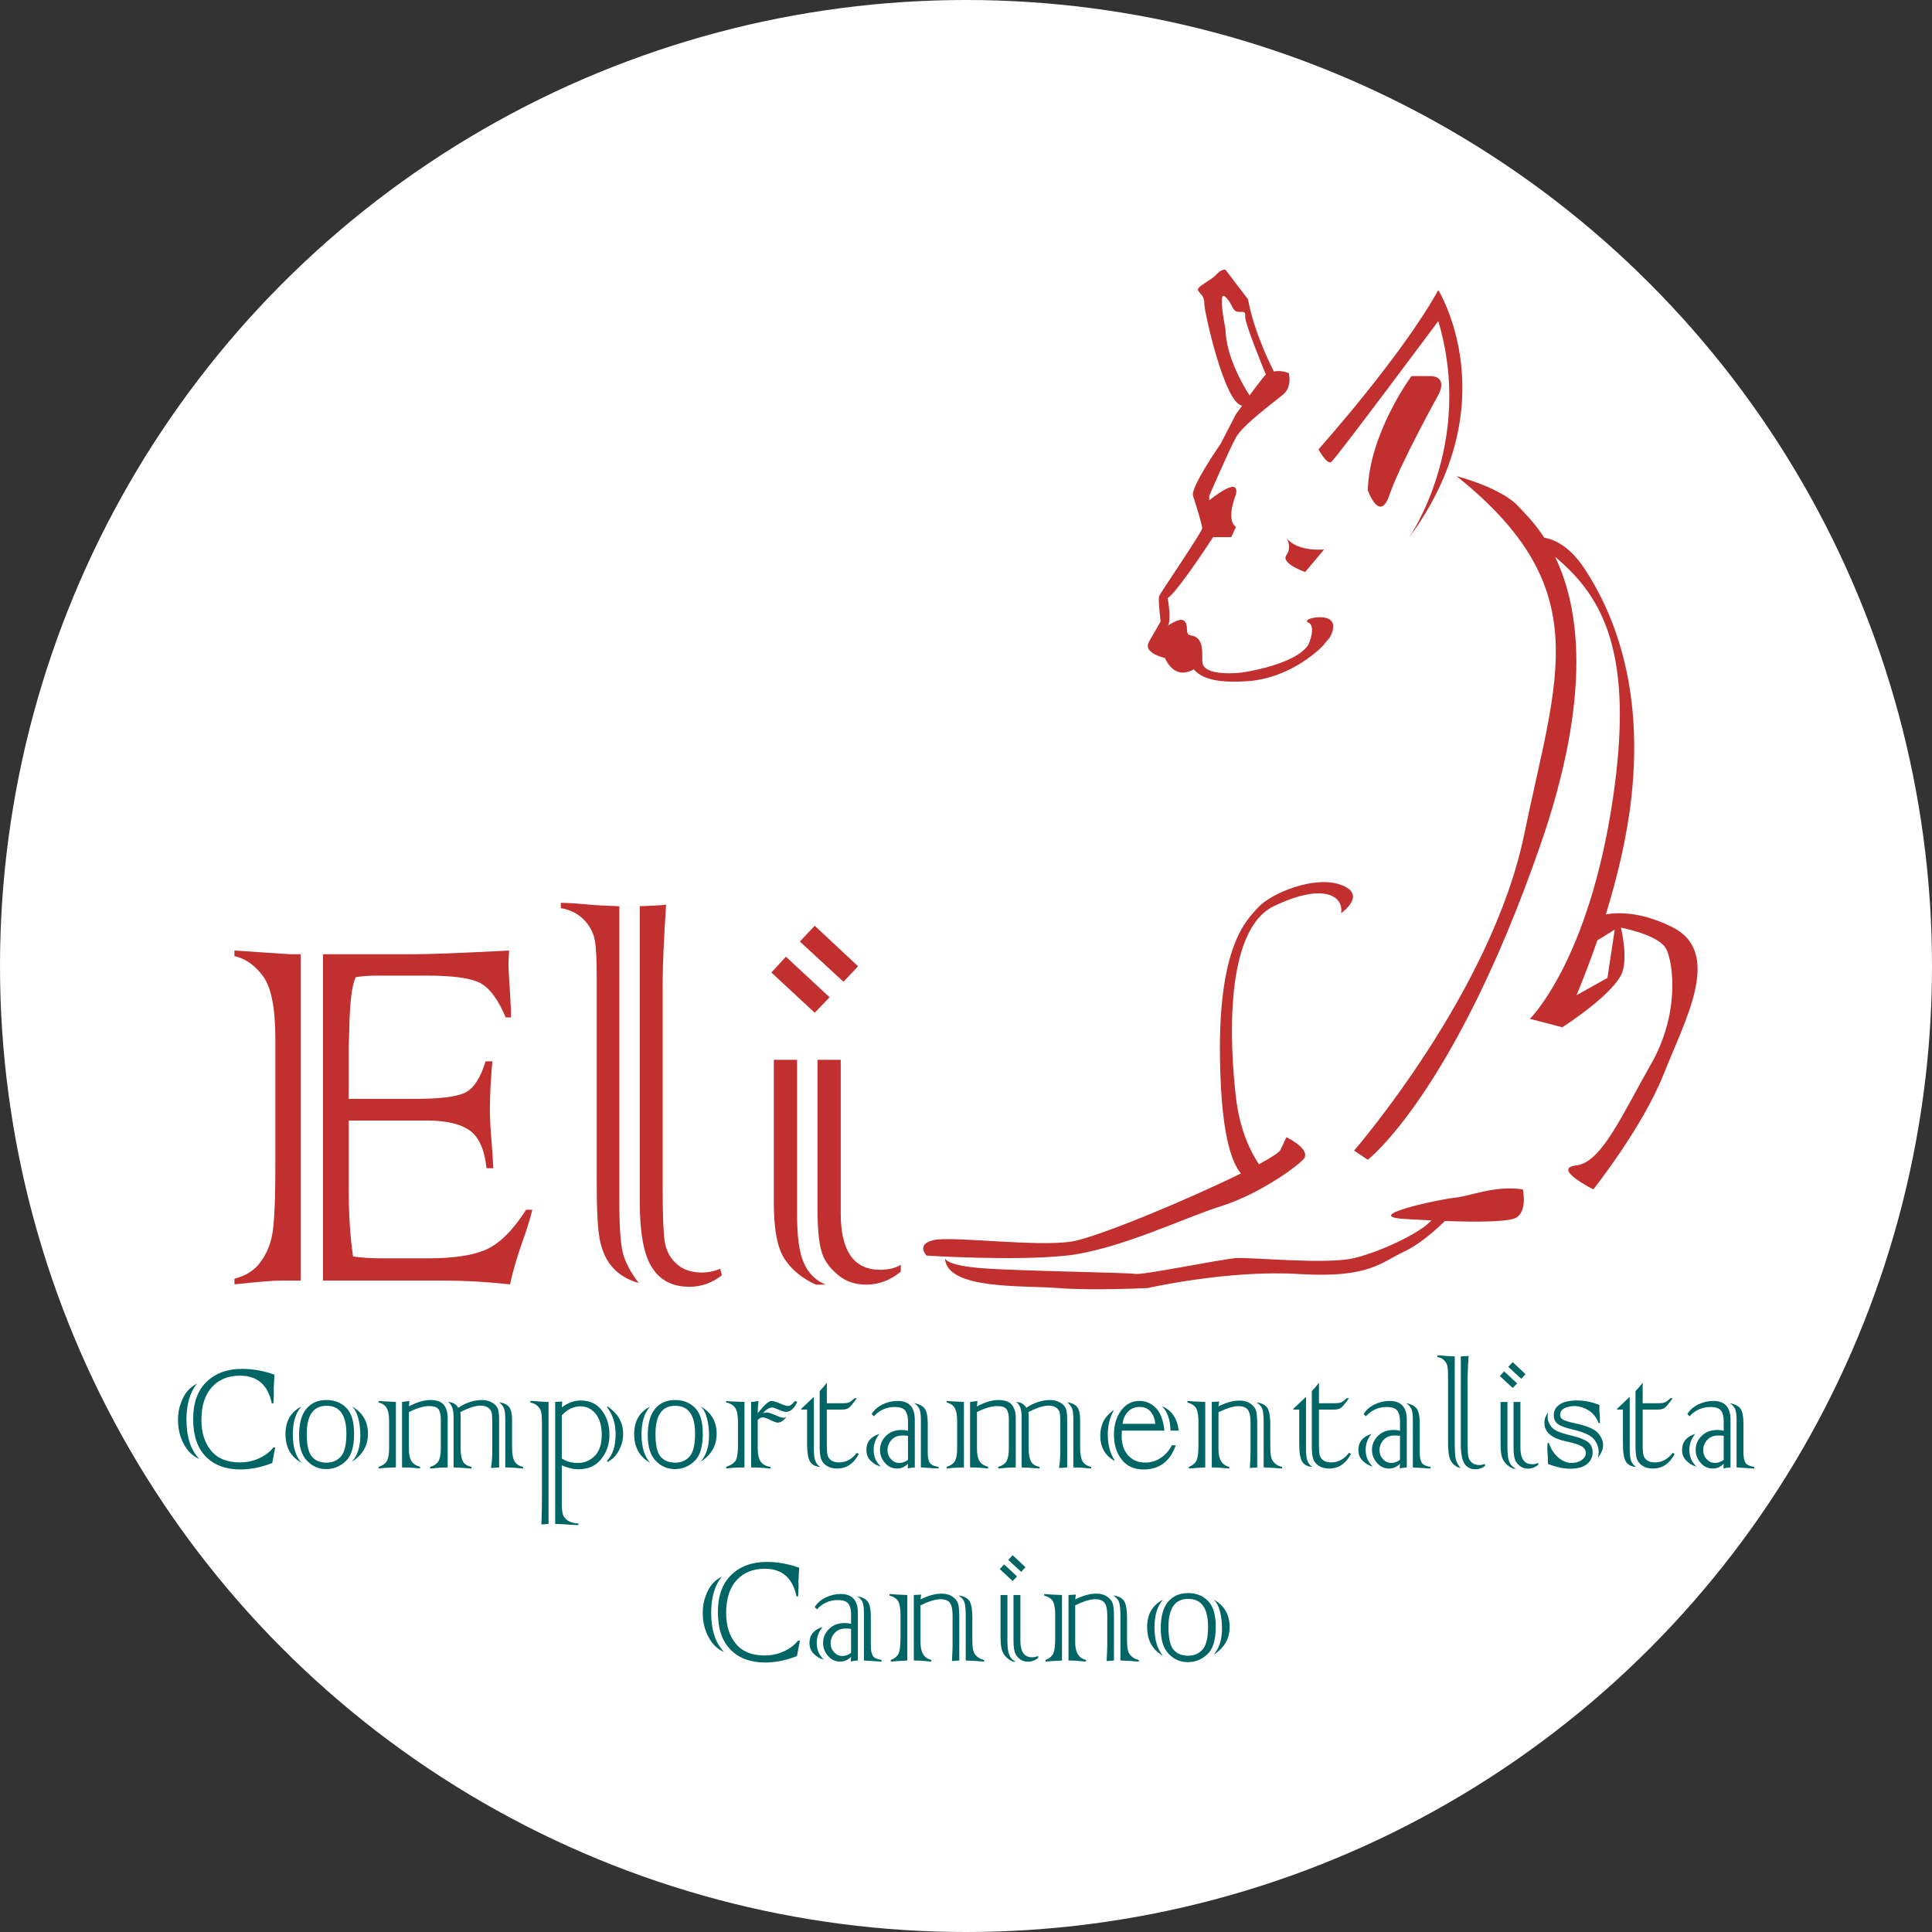 <?xml version="1.0" encoding="UTF-8" standalone="no"?>
<svg
   xmlns:dc="http://purl.org/dc/elements/1.1/"
   xmlns:cc="http://creativecommons.org/ns#"
   xmlns:rdf="http://www.w3.org/1999/02/22-rdf-syntax-ns#"
   xmlns:svg="http://www.w3.org/2000/svg"
   xmlns="http://www.w3.org/2000/svg"
   xmlns:sodipodi="http://sodipodi.sourceforge.net/DTD/sodipodi-0.dtd"
   xmlns:inkscape="http://www.inkscape.org/namespaces/inkscape"
   width="753.714"
   height="753.714"
   viewBox="0 -2.29 753.714 753.714"
   class="css-1j8o68f"
   version="1.1"
   id="svg26"
   sodipodi:docname="logo-quadrado.svg"
   inkscape:export-filename="C:\Users\User\OneDrive\Pizza\Sites\Dog\images\logo\quadrado4.png"
   inkscape:export-xdpi="127.36919"
   inkscape:export-ydpi="127.36919"
   inkscape:version="0.92.5 (2060ec1f9f, 2020-04-08)">
  <rect x="0" y="-2.29" width="753.714" height="753.714" fill="#333333" stroke="none"/>
  <sodipodi:namedview
     pagecolor="#ffffff"
     bordercolor="#666666"
     borderopacity="1"
     objecttolerance="10"
     gridtolerance="10"
     guidetolerance="10"
     inkscape:pageopacity="0"
     inkscape:pageshadow="2"
     inkscape:window-width="1366"
     inkscape:window-height="705"
     id="namedview28"
     showgrid="false"
     inkscape:zoom="0.50848415"
     inkscape:cx="426.84694"
     inkscape:cy="395.26888"
     inkscape:window-x="-8"
     inkscape:window-y="399"
     inkscape:window-maximized="1"
     inkscape:current-layer="svg26" />
  <defs
     id="SvgjsDefs1489" />
  <circle
     style="opacity:1;fill:#ffffff;fill-opacity:1;fill-rule:nonzero;stroke:none;stroke-width:7.314;stroke-linecap:round;stroke-linejoin:round;stroke-miterlimit:4;stroke-dasharray:none;stroke-dashoffset:0;stroke-opacity:1;paint-order:fill markers stroke"
     id="path1093"
     cx="376.857"
     cy="374.567"
     r="376.857"
     inkscape:export-xdpi="127.36919" />
  <g
     id="g938"
     transform="matrix(1.529,0,0,1.529,-149.913,-327.973)">
    <path
       d="m 148.29,566.019 q -2.672,3.445 -2.672,9.164 0,6.703 3.305,10.078 -2.508,-1.055 -3.984,-3.82 -1.477,-2.742 -1.477,-6.188 0,-2.367 0.773,-4.359 0.727,-1.969 1.734,-3.07 0.938,-1.055 2.32,-1.805 z m 19.5,16.312 h 0.469 l -0.75,3.961 q -2.18,0.844 -4.195,1.242 -2.016,0.398 -3.891,0.398 -5.672,0 -8.883,-3.305 -3.211,-3.281 -3.211,-9.539 0,-6.234 3.445,-9.539 3.422,-3.281 9.047,-3.281 4.078,0 8.25,1.477 -0.188,2.953 -0.188,3.492 0,0.492 0.023,0.961 v 0.562 q 0,1.219 -0.117,2.32 h -0.398 q -1.453,-7.078 -8.109,-7.078 -4.5,0 -7.172,2.93 -2.672,2.906 -2.672,8.391 0,4.805 2.461,7.805 2.438,3 7.359,3 2.719,0 4.969,-1.078 2.227,-1.031 3.562,-2.719 z"
       style="font-style:normal;font-variant:normal;font-weight:normal;font-stretch:normal;font-size:48px;line-height:1.25;font-family:'Colonna MT';-inkscape-font-specification:'Colonna MT';letter-spacing:0px;word-spacing:0px;fill:#016565;fill-opacity:1;stroke:none"
       id="path831"
       inkscape:connector-curvature="0" />
    <path
       d="m 174.939,571.879 q -2.18,2.414 -2.18,7.125 0,4.711 2.18,7.219 -4.055,-2.297 -4.055,-7.312 0,-4.945 4.055,-7.031 z m 12.891,14.086 q 2.156,-2.414 2.156,-6.703 0,-2.32 -0.516,-4.359 -0.539,-2.086 -1.641,-3.047 4.102,2.273 4.102,6.984 0,4.523 -4.102,7.125 z m -11.508,-7.102 q 0,4.289 1.312,5.812 1.312,1.523 3.727,1.523 2.273,0 3.68,-1.594 1.383,-1.594 1.383,-5.812 0,-7.102 -5.062,-7.102 -5.039,0 -5.039,7.172 z m -1.969,0.375 q 0,-4.547 1.852,-6.773 1.875,-2.25 5.156,-2.25 3.047,0 5.039,1.992 1.992,1.992 1.992,6.586 0,5.039 -2.133,7.031 -2.156,2.016 -4.969,2.016 -2.883,0 -4.898,-2.109 -2.039,-2.086 -2.039,-6.492 z"
       style="font-style:normal;font-variant:normal;font-weight:normal;font-stretch:normal;font-size:48px;line-height:1.25;font-family:'Colonna MT';-inkscape-font-specification:'Colonna MT';letter-spacing:0px;word-spacing:0px;fill:#016565;fill-opacity:1;stroke:none"
       id="path833"
       inkscape:connector-curvature="0" />
    <path
       d="m 226.97,587.418 v -12.141 q 0,-1.992 -0.305,-2.836 -0.305,-0.867 -1.266,-1.641 1.828,0.234 2.578,1.242 0.727,1.008 0.727,3.328 v 6.984 q 0,2.367 0.609,3.469 0.609,1.102 2.203,1.453 v 0.422 q -2.695,-0.281 -4.547,-0.281 z m -27.914,-16.711 v 16.711 q -2.695,0.047 -4.406,0.281 v -0.422 q 1.641,-0.562 2.156,-1.57 0.516,-1.008 0.516,-3.188 v -7.031 q 0,-2.109 -0.586,-3.188 -0.586,-1.078 -2.086,-1.453 v -0.398 q 0.352,0.07 4.406,0.258 z m 1.57,16.711 v -16.711 q 1.242,-0.141 1.875,-0.258 -0.094,0.867 -0.117,1.383 3.07,-1.617 5.484,-1.617 2.344,0 3.375,1.172 1.031,1.219 1.031,3.422 v 12.609 q -1.758,0 -4.477,0.281 v -0.422 q 1.57,-0.445 2.156,-1.523 0.562,-1.055 0.562,-3.188 v -7.43 q 0,-1.781 -0.609,-2.602 -0.586,-0.773 -2.414,-0.773 -2.016,0 -5.109,1.523 v 9.422 q 0,1.992 0.586,3 0.586,1.055 2.25,1.57 v 0.422 q -2.109,-0.281 -4.594,-0.281 z m 13.148,0 v -12.914 q 0,-2.859 -1.406,-3.797 1.805,0.094 2.602,1.477 3,-1.969 6.094,-1.969 1.453,0 2.602,0.68 1.125,0.68 1.43,1.617 0.305,0.914 0.305,2.906 v 12 q -1.078,0.047 -2.086,0.141 0.328,-1.828 0.328,-4.57 v -6.961 q 0,-1.945 -0.164,-2.625 -0.164,-0.703 -0.891,-1.242 -0.727,-0.516 -1.852,-0.516 -2.109,0 -5.25,1.664 0.094,0.211 0.094,1.312 v 8.039 q 0,2.18 0.609,3.258 0.586,1.031 2.156,1.359 v 0.422 q -3.469,-0.281 -4.57,-0.281 z"
       style="font-style:normal;font-variant:normal;font-weight:normal;font-stretch:normal;font-size:48px;line-height:1.25;font-family:'Colonna MT';-inkscape-font-specification:'Colonna MT';letter-spacing:0px;word-spacing:0px;fill:#016565;fill-opacity:1;stroke:none"
       id="path835"
       inkscape:connector-curvature="0" />
    <path
       d="m 253.033,586.035 -0.141,-0.258 q 2.227,-2.297 2.227,-6.82 0,-4.125 -2.227,-6.961 l 0.141,-0.141 q 4.008,2.625 4.008,7.055 0,2.109 -1.055,4.125 -1.055,2.016 -2.953,3 z m -15.023,-15.328 v 31.125 l -1.828,0.141 q 0.141,-3.469 0.141,-7.406 v -18.281 q 0,-2.039 -0.188,-2.977 -0.164,-0.844 -0.914,-1.547 -0.727,-0.703 -1.875,-0.914 v -0.398 q 0.844,0 2.273,0.141 1.453,0.117 2.391,0.117 z m 3.375,3.422 v 10.992 q 1.734,1.148 4.078,1.148 2.555,0 4.359,-1.805 1.758,-1.805 1.758,-5.391 0,-3.422 -1.547,-5.344 -1.57,-1.898 -3.844,-1.898 -2.695,0 -4.805,2.297 z m -1.688,27.703 v -31.125 q 1.242,-0.07 1.805,-0.117 -0.094,0.914 -0.117,1.5 2.367,-1.758 4.781,-1.758 3.539,0 5.461,2.555 1.922,2.555 1.922,6.211 0,3.586 -2.109,6.188 -2.109,2.602 -5.766,2.602 -2.039,0 -4.289,-1.008 v 9.469 q 0,2.156 0.281,3.07 0.281,0.891 1.266,1.57 0.961,0.656 2.695,0.727 v 0.398 h -0.633 q -0.492,0 -1.945,-0.117 -1.641,-0.141 -3.352,-0.164 z"
       style="font-style:normal;font-variant:normal;font-weight:normal;font-stretch:normal;font-size:48px;line-height:1.25;font-family:'Colonna MT';-inkscape-font-specification:'Colonna MT';letter-spacing:0px;word-spacing:0px;fill:#016565;fill-opacity:1;stroke:none"
       id="path837"
       inkscape:connector-curvature="0" />
    <path
       d="m 263.908,571.879 q -2.18,2.414 -2.18,7.125 0,4.711 2.18,7.219 -4.055,-2.297 -4.055,-7.312 0,-4.945 4.055,-7.031 z m 12.891,14.086 q 2.156,-2.414 2.156,-6.703 0,-2.32 -0.516,-4.359 -0.539,-2.086 -1.641,-3.047 4.102,2.273 4.102,6.984 0,4.523 -4.102,7.125 z m -11.508,-7.102 q 0,4.289 1.312,5.812 1.312,1.523 3.727,1.523 2.273,0 3.68,-1.594 1.383,-1.594 1.383,-5.812 0,-7.102 -5.062,-7.102 -5.039,0 -5.039,7.172 z m -1.969,0.375 q 0,-4.547 1.852,-6.773 1.875,-2.25 5.156,-2.25 3.047,0 5.039,1.992 1.992,1.992 1.992,6.586 0,5.039 -2.133,7.031 -2.156,2.016 -4.969,2.016 -2.883,0 -4.898,-2.109 -2.039,-2.086 -2.039,-6.492 z"
       style="font-style:normal;font-variant:normal;font-weight:normal;font-stretch:normal;font-size:48px;line-height:1.25;font-family:'Colonna MT';-inkscape-font-specification:'Colonna MT';letter-spacing:0px;word-spacing:0px;fill:#016565;fill-opacity:1;stroke:none"
       id="path839"
       inkscape:connector-curvature="0" />
    <path
       d="m 288.001,570.707 v 16.711 q -3.445,0.047 -4.664,0.281 v -0.422 q 1.898,-0.68 2.438,-1.664 0.562,-1.031 0.562,-3.68 v -6.047 q 0,-2.508 -0.656,-3.586 -0.68,-1.102 -2.344,-1.453 v -0.398 q 0.727,0.141 4.664,0.258 z m 1.688,16.711 v -16.711 q 0.773,-0.023 1.875,-0.258 -0.141,0.914 -0.188,3.141 2.461,-3.141 3.516,-3.141 0.609,0 2.25,0.68 1.43,0.609 1.945,0.609 0.68,0 1.523,-0.961 0.07,-0.07 0.094,-0.094 0.023,-0.047 0.211,-0.234 l 0.539,0.258 q -1.125,2.531 -2.906,2.531 -0.609,0 -2.367,-0.773 -0.727,-0.328 -1.102,-0.328 -1.125,0 -2.391,1.453 0.609,-0.188 1.031,-0.188 0.656,0 2.414,0.797 1.266,0.539 1.828,0.539 0.375,0 0.773,-0.234 -1.148,1.477 -2.227,1.477 -0.492,0 -1.617,-0.539 -1.617,-0.797 -2.25,-0.797 -0.633,0 -1.266,0.68 v 7.125 q 0,2.391 0.773,3.492 0.773,1.102 2.484,1.336 v 0.422 q -2.742,-0.281 -4.945,-0.281 z"
       style="font-style:normal;font-variant:normal;font-weight:normal;font-stretch:normal;font-size:48px;line-height:1.25;font-family:'Colonna MT';-inkscape-font-specification:'Colonna MT';letter-spacing:0px;word-spacing:0px;fill:#016565;fill-opacity:1;stroke:none"
       id="path841"
       inkscape:connector-curvature="0" />
    <path
       d="m 303.974,581.371 v -8.719 h -1.5 v -0.188 l 3.234,-3.07 v 13.359 q 0,2.297 0.445,3.188 0.445,0.914 1.219,1.359 -1.922,-0.141 -2.672,-1.406 -0.727,-1.242 -0.727,-4.523 z m 5.039,-15.562 v 5.227 h 4.008 q 1.102,0 1.664,-0.234 0.609,-0.258 1.406,-1.055 h 0.586 q -1.43,1.992 -2.039,2.461 -0.586,0.445 -1.781,0.445 h -3.844 v 8.953 q 0,1.992 0.211,2.742 0.188,0.727 0.914,1.266 0.727,0.516 2.039,0.516 2.602,0 4.5,-2.438 l 0.492,0.281 q -1.922,3.727 -5.578,3.727 -1.57,0 -2.625,-0.703 -1.078,-0.703 -1.43,-1.781 -0.352,-1.102 -0.352,-3.164 v -14.109 q 0.984,-1.031 1.828,-2.133 z"
       style="font-style:normal;font-variant:normal;font-weight:normal;font-stretch:normal;font-size:48px;line-height:1.25;font-family:'Colonna MT';-inkscape-font-specification:'Colonna MT';letter-spacing:0px;word-spacing:0px;fill:#016565;fill-opacity:1;stroke:none"
       id="path843"
       inkscape:connector-curvature="0" />
    <path
       d="m 322.431,578.863 q -1.477,1.852 -1.477,4.055 0,2.602 1.828,4.266 -1.43,-0.328 -2.531,-1.43 -1.148,-1.078 -1.148,-2.812 0,-3.023 3.328,-4.078 z m 15.07,8.836 -4.5,-0.281 v -12.164 q 0,-1.852 -0.352,-2.719 -0.398,-0.891 -1.383,-1.523 2.039,0.398 2.766,1.453 0.727,1.078 0.727,3.867 v 7.242 q 0,1.852 0.516,2.648 0.492,0.797 2.227,1.055 z m -7.781,-2.227 v -6.117 q -0.773,-0.094 -1.312,-0.094 -1.852,0 -2.883,1.125 -1.031,1.148 -1.031,2.625 0,1.336 0.867,2.273 0.891,0.984 2.156,0.984 1.125,0 2.203,-0.797 z m 0,-7.406 v -2.484 q 0,-1.688 -0.68,-2.648 -0.703,-0.938 -2.719,-0.938 -3.141,0 -5.297,2.367 l -0.586,-0.562 q 0.867,-1.477 2.742,-2.438 1.875,-0.914 3.891,-0.914 4.383,0 4.383,4.781 v 12.188 q -1.078,0.047 -1.805,0.281 l 0.07,-1.242 q -1.172,1.242 -2.789,1.242 -1.852,0 -3.094,-1.453 -1.266,-1.453 -1.266,-3.281 0,-2.109 1.547,-3.609 1.5,-1.5 4.008,-1.5 0.797,0 1.594,0.211 z"
       style="font-style:normal;font-variant:normal;font-weight:normal;font-stretch:normal;font-size:48px;line-height:1.25;font-family:'Colonna MT';-inkscape-font-specification:'Colonna MT';letter-spacing:0px;word-spacing:0px;fill:#016565;fill-opacity:1;stroke:none"
       id="path845"
       inkscape:connector-curvature="0" />
    <path
       d="m 371.908,587.418 v -12.141 q 0,-1.992 -0.305,-2.836 -0.305,-0.867 -1.266,-1.641 1.828,0.234 2.578,1.242 0.727,1.008 0.727,3.328 v 6.984 q 0,2.367 0.609,3.469 0.609,1.102 2.203,1.453 v 0.422 q -2.695,-0.281 -4.547,-0.281 z m -27.914,-16.711 v 16.711 q -2.695,0.047 -4.406,0.281 v -0.422 q 1.641,-0.562 2.156,-1.57 0.516,-1.008 0.516,-3.188 v -7.031 q 0,-2.109 -0.586,-3.188 -0.586,-1.078 -2.086,-1.453 v -0.398 q 0.352,0.07 4.406,0.258 z m 1.57,16.711 v -16.711 q 1.242,-0.141 1.875,-0.258 -0.094,0.867 -0.117,1.383 3.07,-1.617 5.484,-1.617 2.344,0 3.375,1.172 1.031,1.219 1.031,3.422 v 12.609 q -1.758,0 -4.477,0.281 v -0.422 q 1.57,-0.445 2.156,-1.523 0.562,-1.055 0.562,-3.188 v -7.43 q 0,-1.781 -0.609,-2.602 -0.586,-0.773 -2.414,-0.773 -2.016,0 -5.109,1.523 v 9.422 q 0,1.992 0.586,3 0.586,1.055 2.25,1.57 v 0.422 q -2.109,-0.281 -4.594,-0.281 z m 13.148,0 v -12.914 q 0,-2.859 -1.406,-3.797 1.805,0.094 2.602,1.477 3,-1.969 6.094,-1.969 1.453,0 2.602,0.68 1.125,0.68 1.43,1.617 0.305,0.914 0.305,2.906 v 12 q -1.078,0.047 -2.086,0.141 0.328,-1.828 0.328,-4.57 v -6.961 q 0,-1.945 -0.164,-2.625 -0.164,-0.703 -0.891,-1.242 -0.727,-0.516 -1.852,-0.516 -2.109,0 -5.25,1.664 0.094,0.211 0.094,1.312 v 8.039 q 0,2.18 0.609,3.258 0.586,1.031 2.156,1.359 v 0.422 q -3.469,-0.281 -4.57,-0.281 z"
       style="font-style:normal;font-variant:normal;font-weight:normal;font-stretch:normal;font-size:48px;line-height:1.25;font-family:'Colonna MT';-inkscape-font-specification:'Colonna MT';letter-spacing:0px;word-spacing:0px;fill:#016565;fill-opacity:1;stroke:none"
       id="path847"
       inkscape:connector-curvature="0" />
    <path
       d="m 382.408,585.543 -0.094,0.141 q -3.539,-2.039 -3.539,-6.398 0,-1.688 0.633,-3.258 0.633,-1.57 2.648,-3.164 l 0.117,0.117 q -1.477,2.555 -1.477,6.141 0,3.727 1.711,6.422 z m 16.383,-7.523 h -2.086 q -0.117,-4.266 -2.227,-6.258 3.773,1.57 4.312,6.258 z m -14.32,-1.734 h 8.344 q -0.117,-1.688 -1.102,-3 -1.031,-1.312 -2.953,-1.312 -1.711,0 -2.883,1.195 -1.172,1.195 -1.406,3.117 z m 10.688,1.734 h -10.875 q -0.047,1.172 -0.047,1.43 0,3.047 1.664,4.898 1.664,1.828 4.336,1.828 2.203,0 3.984,-1.195 1.781,-1.195 2.812,-3.211 h 1.008 q -2.156,6.164 -8.203,6.164 -3.633,0 -5.602,-2.531 -1.969,-2.508 -1.969,-6.352 0,-3.703 1.828,-6.164 1.805,-2.438 4.711,-2.438 2.344,0 4.125,1.758 1.758,1.734 2.227,5.812 z"
       style="font-style:normal;font-variant:normal;font-weight:normal;font-stretch:normal;font-size:48px;line-height:1.25;font-family:'Colonna MT';-inkscape-font-specification:'Colonna MT';letter-spacing:0px;word-spacing:0px;fill:#016565;fill-opacity:1;stroke:none"
       id="path849"
       inkscape:connector-curvature="0" />
    <path
       d="m 420.47,587.418 v -11.438 q 0,-2.367 -0.328,-3.422 -0.305,-0.961 -1.5,-1.711 1.594,0.117 2.555,1.102 0.961,1.008 0.961,4.57 v 5.461 q 0,2.016 0.234,2.859 0.211,0.914 0.984,1.57 0.75,0.68 1.781,0.867 v 0.422 q -0.773,-0.07 -2.578,-0.188 -1.781,-0.094 -2.109,-0.094 z m -14.906,-16.711 v 16.711 q -2.414,0.117 -4.195,0.281 v -0.422 q 1.055,-0.352 1.758,-1.266 0.703,-0.914 0.703,-4.383 v -5.766 q 0,-2.344 -0.539,-3.469 -0.562,-1.055 -2.273,-1.547 v -0.398 q 1.102,0.141 4.547,0.258 z m 1.664,16.711 v -16.711 q 1.242,-0.047 1.875,-0.117 l -0.164,1.242 q 2.93,-1.477 5.438,-1.477 1.617,0 2.766,0.797 1.125,0.82 1.406,1.852 0.281,1.055 0.281,3.422 v 10.992 q -0.961,0.047 -1.875,0.141 0.164,-2.93 0.164,-4.102 v -7.477 q 0,-2.297 -0.656,-3.234 -0.68,-0.961 -2.438,-0.961 -1.875,0 -5.086,1.547 v 9.539 q 0,3.75 2.766,4.406 v 0.422 q -2.812,-0.281 -4.477,-0.281 z"
       style="font-style:normal;font-variant:normal;font-weight:normal;font-stretch:normal;font-size:48px;line-height:1.25;font-family:'Colonna MT';-inkscape-font-specification:'Colonna MT';letter-spacing:0px;word-spacing:0px;fill:#016565;fill-opacity:1;stroke:none"
       id="path851"
       inkscape:connector-curvature="0" />
    <path
       d="m 429.54,581.371 v -8.719 h -1.5 v -0.188 l 3.234,-3.07 v 13.359 q 0,2.297 0.445,3.188 0.445,0.914 1.219,1.359 -1.922,-0.141 -2.672,-1.406 -0.727,-1.242 -0.727,-4.523 z m 5.039,-15.562 v 5.227 h 4.008 q 1.102,0 1.664,-0.234 0.609,-0.258 1.406,-1.055 h 0.586 q -1.43,1.992 -2.039,2.461 -0.586,0.445 -1.781,0.445 h -3.844 v 8.953 q 0,1.992 0.211,2.742 0.188,0.727 0.914,1.266 0.727,0.516 2.039,0.516 2.602,0 4.5,-2.438 l 0.492,0.281 q -1.922,3.727 -5.578,3.727 -1.57,0 -2.625,-0.703 -1.078,-0.703 -1.43,-1.781 -0.352,-1.102 -0.352,-3.164 v -14.109 q 0.984,-1.031 1.828,-2.133 z"
       style="font-style:normal;font-variant:normal;font-weight:normal;font-stretch:normal;font-size:48px;line-height:1.25;font-family:'Colonna MT';-inkscape-font-specification:'Colonna MT';letter-spacing:0px;word-spacing:0px;fill:#016565;fill-opacity:1;stroke:none"
       id="path853"
       inkscape:connector-curvature="0" />
    <path
       d="m 447.962,578.863 q -1.477,1.852 -1.477,4.055 0,2.602 1.828,4.266 -1.43,-0.328 -2.531,-1.43 -1.148,-1.078 -1.148,-2.812 0,-3.023 3.328,-4.078 z m 15.07,8.836 -4.5,-0.281 v -12.164 q 0,-1.852 -0.352,-2.719 -0.398,-0.891 -1.383,-1.523 2.039,0.398 2.766,1.453 0.727,1.078 0.727,3.867 v 7.242 q 0,1.852 0.516,2.648 0.492,0.797 2.227,1.055 z m -7.781,-2.227 v -6.117 q -0.773,-0.094 -1.312,-0.094 -1.852,0 -2.883,1.125 -1.031,1.148 -1.031,2.625 0,1.336 0.867,2.273 0.891,0.984 2.156,0.984 1.125,0 2.203,-0.797 z m 0,-7.406 v -2.484 q 0,-1.688 -0.68,-2.648 -0.703,-0.938 -2.719,-0.938 -3.141,0 -5.297,2.367 l -0.586,-0.562 q 0.867,-1.477 2.742,-2.438 1.875,-0.914 3.891,-0.914 4.383,0 4.383,4.781 v 12.188 q -1.078,0.047 -1.805,0.281 l 0.07,-1.242 q -1.172,1.242 -2.789,1.242 -1.852,0 -3.094,-1.453 -1.266,-1.453 -1.266,-3.281 0,-2.109 1.547,-3.609 1.5,-1.5 4.008,-1.5 0.797,0 1.594,0.211 z"
       style="font-style:normal;font-variant:normal;font-weight:normal;font-stretch:normal;font-size:48px;line-height:1.25;font-family:'Colonna MT';-inkscape-font-specification:'Colonna MT';letter-spacing:0px;word-spacing:0px;fill:#016565;fill-opacity:1;stroke:none"
       id="path855"
       inkscape:connector-curvature="0" />
    <path
       d="m 476.861,586.527 0.117,0.492 q -1.102,0.867 -2.461,0.867 -1.922,0 -2.836,-1.477 -0.914,-1.453 -0.914,-4.945 v -22.383 q 1.406,-0.047 1.992,-0.117 -0.258,4.008 -0.258,5.766 v 15.703 q 0,2.883 0.141,3.938 0.141,1.078 0.867,1.734 0.703,0.703 1.969,0.703 0.68,0 1.383,-0.281 z m -7.641,-27.445 v 22.359 q 0,3.188 0.352,4.172 0.352,1.008 1.125,1.992 -1.289,-0.375 -1.992,-1.195 -0.703,-0.773 -0.961,-2.086 -0.234,-1.172 -0.234,-4.172 v -15.703 q 0,-2.133 -0.164,-2.883 -0.188,-0.844 -0.844,-1.5 -0.656,-0.656 -1.711,-0.844 v -0.398 q 0.727,0 2.227,0.141 0.75,0.07 2.203,0.117 z"
       style="font-style:normal;font-variant:normal;font-weight:normal;font-stretch:normal;font-size:48px;line-height:1.25;font-family:'Colonna MT';-inkscape-font-specification:'Colonna MT';letter-spacing:0px;word-spacing:0px;fill:#016565;fill-opacity:1;stroke:none"
       id="path857"
       inkscape:connector-curvature="0" />
    <path
       d="m 484.22,581.98 v -11.273 h 1.758 v 11.625 q 0,4.266 2.977,4.266 0.961,0 1.57,-0.375 v 0.516 q -1.195,0.984 -2.625,0.984 -1.312,0 -2.203,-0.797 -0.961,-0.82 -1.195,-1.805 -0.281,-0.984 -0.281,-3.141 z m -3.305,-0.398 v -10.875 h 1.758 v 11.695 q 0,2.578 0.516,3.68 0.492,1.148 1.641,1.641 h -0.727 q -1.57,-0.703 -2.391,-1.969 -0.797,-1.242 -0.797,-4.172 z m 0.914,-18.68 3.305,3.07 -1.125,1.172 -3.281,-3.047 z m 2.18,-2.344 3.281,3.07 -1.102,1.172 -3.305,-3.047 z"
       style="font-style:normal;font-variant:normal;font-weight:normal;font-stretch:normal;font-size:48px;line-height:1.25;font-family:'Colonna MT';-inkscape-font-specification:'Colonna MT';letter-spacing:0px;word-spacing:0px;fill:#016565;fill-opacity:1;stroke:none"
       id="path859"
       inkscape:connector-curvature="0" />
    <path
       d="m 492.892,581.183 h 0.352 q 0.703,2.18 2.32,3.633 1.641,1.453 3.516,1.453 1.477,0 2.555,-0.75 1.031,-0.75 1.031,-1.758 0,-1.078 -1.055,-1.734 -1.078,-0.656 -3.938,-1.242 -2.812,-0.609 -4.195,-1.781 -1.383,-1.195 -1.383,-2.977 0,-1.383 0.914,-2.602 -0.094,0.586 -0.094,1.078 0,1.172 0.703,2.203 0.656,0.984 1.852,1.5 1.172,0.516 3.938,1.195 2.625,0.633 3.82,1.547 1.172,0.914 1.172,2.648 0,1.828 -1.477,3 -1.453,1.148 -4.242,1.148 -2.461,0 -5.672,-1.195 0,-1.781 -0.094,-2.531 -0.07,-0.703 -0.07,-1.5 0,-0.445 0.047,-1.336 z m 13.383,-5.086 h -0.328 q -0.82,-2.156 -2.625,-3.258 -1.781,-1.078 -3.609,-1.078 -1.43,0 -2.531,0.562 -1.078,0.586 -1.078,1.664 0,0.82 0.797,1.266 0.75,0.422 2.953,0.891 4.547,0.961 5.883,2.461 1.336,1.5 1.336,3.164 0,1.43 -1.312,3.211 0.188,-0.867 0.188,-1.477 0,-1.805 -1.219,-3.305 -1.195,-1.477 -5.602,-2.508 -2.602,-0.609 -3.609,-1.359 -1.031,-0.773 -1.031,-2.273 0,-1.688 1.523,-2.719 1.5,-1.008 4.43,-1.008 2.789,0 5.719,1.148 -0.047,0.562 -0.047,0.633 0,0.867 0.094,1.828 0.07,0.844 0.07,2.156 z"
       style="font-style:normal;font-variant:normal;font-weight:normal;font-stretch:normal;font-size:48px;line-height:1.25;font-family:'Colonna MT';-inkscape-font-specification:'Colonna MT';letter-spacing:0px;word-spacing:0px;fill:#016565;fill-opacity:1;stroke:none"
       id="path861"
       inkscape:connector-curvature="0" />
    <path
       d="m 512.134,581.371 v -8.719 h -1.5 v -0.188 l 3.234,-3.07 v 13.359 q 0,2.297 0.445,3.188 0.445,0.914 1.219,1.359 -1.922,-0.141 -2.672,-1.406 -0.727,-1.242 -0.727,-4.523 z m 5.039,-15.562 v 5.227 h 4.008 q 1.102,0 1.664,-0.234 0.609,-0.258 1.406,-1.055 h 0.586 q -1.43,1.992 -2.039,2.461 -0.586,0.445 -1.781,0.445 h -3.844 v 8.953 q 0,1.992 0.211,2.742 0.188,0.727 0.914,1.266 0.727,0.516 2.039,0.516 2.602,0 4.5,-2.438 l 0.492,0.281 q -1.922,3.727 -5.578,3.727 -1.57,0 -2.625,-0.703 -1.078,-0.703 -1.43,-1.781 -0.352,-1.102 -0.352,-3.164 v -14.109 q 0.984,-1.031 1.828,-2.133 z"
       style="font-style:normal;font-variant:normal;font-weight:normal;font-stretch:normal;font-size:48px;line-height:1.25;font-family:'Colonna MT';-inkscape-font-specification:'Colonna MT';letter-spacing:0px;word-spacing:0px;fill:#016565;fill-opacity:1;stroke:none"
       id="path863"
       inkscape:connector-curvature="0" />
    <path
       d="m 530.556,578.863 q -1.477,1.852 -1.477,4.055 0,2.602 1.828,4.266 -1.43,-0.328 -2.531,-1.43 -1.148,-1.078 -1.148,-2.812 0,-3.023 3.328,-4.078 z m 15.07,8.836 -4.5,-0.281 v -12.164 q 0,-1.852 -0.352,-2.719 -0.398,-0.891 -1.383,-1.523 2.039,0.398 2.766,1.453 0.727,1.078 0.727,3.867 v 7.242 q 0,1.852 0.516,2.648 0.492,0.797 2.227,1.055 z m -7.781,-2.227 v -6.117 q -0.773,-0.094 -1.312,-0.094 -1.852,0 -2.883,1.125 -1.031,1.148 -1.031,2.625 0,1.336 0.867,2.273 0.891,0.984 2.156,0.984 1.125,0 2.203,-0.797 z m 0,-7.406 v -2.484 q 0,-1.688 -0.68,-2.648 -0.703,-0.938 -2.719,-0.938 -3.141,0 -5.297,2.367 l -0.586,-0.562 q 0.867,-1.477 2.742,-2.438 1.875,-0.914 3.891,-0.914 4.383,0 4.383,4.781 v 12.188 q -1.078,0.047 -1.805,0.281 l 0.07,-1.242 q -1.172,1.242 -2.789,1.242 -1.852,0 -3.094,-1.453 -1.266,-1.453 -1.266,-3.281 0,-2.109 1.547,-3.609 1.5,-1.5 4.008,-1.5 0.797,0 1.594,0.211 z"
       style="font-style:normal;font-variant:normal;font-weight:normal;font-stretch:normal;font-size:48px;line-height:1.25;font-family:'Colonna MT';-inkscape-font-specification:'Colonna MT';letter-spacing:0px;word-spacing:0px;fill:#016565;fill-opacity:1;stroke:none"
       id="path865"
       inkscape:connector-curvature="0" />
  </g>
  <g
     id="g918"
     transform="matrix(1.529,0,0,1.529,-581.65,-252.656)">
    <path
       d="m 564.54,566.019 q -2.672,3.445 -2.672,9.164 0,6.703 3.305,10.078 -2.508,-1.055 -3.984,-3.82 -1.477,-2.742 -1.477,-6.188 0,-2.367 0.773,-4.359 0.727,-1.969 1.734,-3.07 0.938,-1.055 2.32,-1.805 z m 19.5,16.312 h 0.469 l -0.75,3.961 q -2.18,0.844 -4.195,1.242 -2.016,0.398 -3.891,0.398 -5.672,0 -8.883,-3.305 -3.211,-3.281 -3.211,-9.539 0,-6.234 3.445,-9.539 3.422,-3.281 9.047,-3.281 4.078,0 8.25,1.477 -0.188,2.953 -0.188,3.492 0,0.492 0.023,0.961 v 0.562 q 0,1.219 -0.117,2.32 h -0.398 q -1.453,-7.078 -8.109,-7.078 -4.5,0 -7.172,2.93 -2.672,2.906 -2.672,8.391 0,4.805 2.461,7.805 2.438,3 7.359,3 2.719,0 4.969,-1.078 2.227,-1.031 3.562,-2.719 z"
       style="font-style:normal;font-variant:normal;font-weight:normal;font-stretch:normal;font-size:48px;line-height:1.25;font-family:'Colonna MT';-inkscape-font-specification:'Colonna MT';letter-spacing:0px;word-spacing:0px;fill:#016565;fill-opacity:1;stroke:none"
       id="path867"
       inkscape:connector-curvature="0" />
    <path
       d="m 590.275,578.863 q -1.477,1.852 -1.477,4.055 0,2.602 1.828,4.266 -1.43,-0.328 -2.531,-1.43 -1.148,-1.078 -1.148,-2.812 0,-3.023 3.328,-4.078 z m 15.07,8.836 -4.5,-0.281 v -12.164 q 0,-1.852 -0.352,-2.719 -0.398,-0.891 -1.383,-1.523 2.039,0.398 2.766,1.453 0.727,1.078 0.727,3.867 v 7.242 q 0,1.852 0.516,2.648 0.492,0.797 2.227,1.055 z m -7.781,-2.227 v -6.117 q -0.773,-0.094 -1.312,-0.094 -1.852,0 -2.883,1.125 -1.031,1.148 -1.031,2.625 0,1.336 0.867,2.273 0.891,0.984 2.156,0.984 1.125,0 2.203,-0.797 z m 0,-7.406 v -2.484 q 0,-1.688 -0.68,-2.648 -0.703,-0.938 -2.719,-0.938 -3.141,0 -5.297,2.367 l -0.586,-0.562 q 0.867,-1.477 2.742,-2.438 1.875,-0.914 3.891,-0.914 4.383,0 4.383,4.781 v 12.188 q -1.078,0.047 -1.805,0.281 l 0.07,-1.242 q -1.172,1.242 -2.789,1.242 -1.852,0 -3.094,-1.453 -1.266,-1.453 -1.266,-3.281 0,-2.109 1.547,-3.609 1.5,-1.5 4.008,-1.5 0.797,0 1.594,0.211 z"
       style="font-style:normal;font-variant:normal;font-weight:normal;font-stretch:normal;font-size:48px;line-height:1.25;font-family:'Colonna MT';-inkscape-font-specification:'Colonna MT';letter-spacing:0px;word-spacing:0px;fill:#016565;fill-opacity:1;stroke:none"
       id="path869"
       inkscape:connector-curvature="0" />
    <path
       d="m 626.814,587.418 v -11.438 q 0,-2.367 -0.328,-3.422 -0.305,-0.961 -1.5,-1.711 1.594,0.117 2.555,1.102 0.961,1.008 0.961,4.57 v 5.461 q 0,2.016 0.234,2.859 0.211,0.914 0.984,1.57 0.75,0.68 1.781,0.867 v 0.422 q -0.773,-0.07 -2.578,-0.188 -1.781,-0.094 -2.109,-0.094 z m -14.906,-16.711 v 16.711 q -2.414,0.117 -4.195,0.281 v -0.422 q 1.055,-0.352 1.758,-1.266 0.703,-0.914 0.703,-4.383 v -5.766 q 0,-2.344 -0.539,-3.469 -0.562,-1.055 -2.273,-1.547 v -0.398 q 1.102,0.141 4.547,0.258 z m 1.664,16.711 v -16.711 q 1.242,-0.047 1.875,-0.117 l -0.164,1.242 q 2.93,-1.477 5.438,-1.477 1.617,0 2.766,0.797 1.125,0.82 1.406,1.852 0.281,1.055 0.281,3.422 v 10.992 q -0.961,0.047 -1.875,0.141 0.164,-2.93 0.164,-4.102 v -7.477 q 0,-2.297 -0.656,-3.234 -0.68,-0.961 -2.438,-0.961 -1.875,0 -5.086,1.547 v 9.539 q 0,3.75 2.766,4.406 v 0.422 q -2.812,-0.281 -4.477,-0.281 z"
       style="font-style:normal;font-variant:normal;font-weight:normal;font-stretch:normal;font-size:48px;line-height:1.25;font-family:'Colonna MT';-inkscape-font-specification:'Colonna MT';letter-spacing:0px;word-spacing:0px;fill:#016565;fill-opacity:1;stroke:none"
       id="path871"
       inkscape:connector-curvature="0" />
    <path
       d="m 639.001,581.98 v -11.273 h 1.758 v 11.625 q 0,4.266 2.977,4.266 0.961,0 1.57,-0.375 v 0.516 q -1.195,0.984 -2.625,0.984 -1.312,0 -2.203,-0.797 -0.961,-0.82 -1.195,-1.805 -0.281,-0.984 -0.281,-3.141 z m -3.305,-0.398 v -10.875 h 1.758 v 11.695 q 0,2.578 0.516,3.68 0.492,1.148 1.641,1.641 h -0.727 q -1.57,-0.703 -2.391,-1.969 -0.797,-1.242 -0.797,-4.172 z m 0.914,-18.68 3.305,3.07 -1.125,1.172 -3.281,-3.047 z m 2.18,-2.344 3.281,3.07 -1.102,1.172 -3.305,-3.047 z"
       style="font-style:normal;font-variant:normal;font-weight:normal;font-stretch:normal;font-size:48px;line-height:1.25;font-family:'Colonna MT';-inkscape-font-specification:'Colonna MT';letter-spacing:0px;word-spacing:0px;fill:#016565;fill-opacity:1;stroke:none"
       id="path873"
       inkscape:connector-curvature="0" />
    <path
       d="m 666.283,587.418 v -11.438 q 0,-2.367 -0.328,-3.422 -0.305,-0.961 -1.5,-1.711 1.594,0.117 2.555,1.102 0.961,1.008 0.961,4.57 v 5.461 q 0,2.016 0.234,2.859 0.211,0.914 0.984,1.57 0.75,0.68 1.781,0.867 v 0.422 q -0.773,-0.07 -2.578,-0.188 -1.781,-0.094 -2.109,-0.094 z m -14.906,-16.711 v 16.711 q -2.414,0.117 -4.195,0.281 v -0.422 q 1.055,-0.352 1.758,-1.266 0.703,-0.914 0.703,-4.383 v -5.766 q 0,-2.344 -0.539,-3.469 -0.562,-1.055 -2.273,-1.547 v -0.398 q 1.102,0.141 4.547,0.258 z m 1.664,16.711 v -16.711 q 1.242,-0.047 1.875,-0.117 l -0.164,1.242 q 2.93,-1.477 5.438,-1.477 1.617,0 2.766,0.797 1.125,0.82 1.406,1.852 0.281,1.055 0.281,3.422 v 10.992 q -0.961,0.047 -1.875,0.141 0.164,-2.93 0.164,-4.102 v -7.477 q 0,-2.297 -0.656,-3.234 -0.68,-0.961 -2.438,-0.961 -1.875,0 -5.086,1.547 v 9.539 q 0,3.75 2.766,4.406 v 0.422 q -2.812,-0.281 -4.477,-0.281 z"
       style="font-style:normal;font-variant:normal;font-weight:normal;font-stretch:normal;font-size:48px;line-height:1.25;font-family:'Colonna MT';-inkscape-font-specification:'Colonna MT';letter-spacing:0px;word-spacing:0px;fill:#016565;fill-opacity:1;stroke:none"
       id="path875"
       inkscape:connector-curvature="0" />
    <path
       d="m 677.158,571.879 q -2.18,2.414 -2.18,7.125 0,4.711 2.18,7.219 -4.055,-2.297 -4.055,-7.312 0,-4.945 4.055,-7.031 z m 12.891,14.086 q 2.156,-2.414 2.156,-6.703 0,-2.32 -0.516,-4.359 -0.539,-2.086 -1.641,-3.047 4.102,2.273 4.102,6.984 0,4.523 -4.102,7.125 z m -11.508,-7.102 q 0,4.289 1.312,5.812 1.312,1.523 3.727,1.523 2.273,0 3.68,-1.594 1.383,-1.594 1.383,-5.812 0,-7.102 -5.062,-7.102 -5.039,0 -5.039,7.172 z m -1.969,0.375 q 0,-4.547 1.852,-6.773 1.875,-2.25 5.156,-2.25 3.047,0 5.039,1.992 1.992,1.992 1.992,6.586 0,5.039 -2.133,7.031 -2.156,2.016 -4.969,2.016 -2.883,0 -4.898,-2.109 -2.039,-2.086 -2.039,-6.492 z"
       style="font-style:normal;font-variant:normal;font-weight:normal;font-stretch:normal;font-size:48px;line-height:1.25;font-family:'Colonna MT';-inkscape-font-specification:'Colonna MT';letter-spacing:0px;word-spacing:0px;fill:#016565;fill-opacity:1;stroke:none"
       id="path877"
       inkscape:connector-curvature="0" />
  </g>
  <g
     id="g910"
     transform="matrix(5.154,0,0,5.154,-317.921,-2530.253)"
     style="fill:#c12f2f;fill-opacity:1">
    <path
       d="m 83.673,562.715 h 0.773 v 24.703 H 82.9 q -0.82,0 -3.469,0.281 v -0.422 q 1.266,-0.328 1.922,-1.195 0.68,-0.891 0.914,-2.039 0.258,-1.219 0.258,-5.156 v -9.82 q 0,-3.398 -0.914,-4.664 -0.914,-1.266 -2.18,-1.547 v -0.422 q 1.43,0.094 4.242,0.281 z m 11.836,24.703 h -9.375 v -24.703 h 6.82 q 1.922,0 7.266,-0.281 -0.047,0.703 -0.047,1.055 0,0.469 0.117,2.18 0.07,1.148 0.07,1.242 v 0.586 h -0.398 q -0.844,-2.016 -1.922,-2.602 -1.078,-0.562 -4.055,-0.562 h -3.727 q -0.891,0 -1.641,0.117 -0.422,0.797 -0.492,3.797 l -0.047,1.594 v 3.82 h 5.062 q 2.859,0 3.797,-0.492 0.938,-0.492 1.5,-2.344 h 0.516 q -0.188,2.109 -0.188,3.656 0,0.984 0.141,2.578 0.047,0.469 0.117,1.852 H 98.509 q -0.211,-2.062 -1.242,-2.836 -1.055,-0.773 -3.305,-0.773 h -5.883 v 5.109 q 0,2.953 0.328,5.18 0.984,0.141 2.109,0.141 h 3.562 q 2.906,0 4.383,-0.656 1.547,-0.68 3.047,-3.023 h 0.469 q -0.258,1.078 -0.773,2.484 -0.633,1.828 -0.914,3.164 -2.672,-0.281 -4.781,-0.281 z"
       style="font-style:normal;font-variant:normal;font-weight:normal;font-stretch:normal;font-size:48px;line-height:1.25;font-family:'Colonna MT';-inkscape-font-specification:'Colonna MT';letter-spacing:0px;word-spacing:0px;fill:#c12f2f;fill-opacity:1;stroke:none"
       id="path825"
       inkscape:connector-curvature="0" />
    <path
       d="m 116.204,586.527 0.117,0.492 q -1.102,0.867 -2.461,0.867 -1.922,0 -2.836,-1.477 -0.914,-1.453 -0.914,-4.945 v -22.383 q 1.406,-0.047 1.992,-0.117 -0.258,4.008 -0.258,5.766 v 15.703 q 0,2.883 0.141,3.938 0.141,1.078 0.867,1.734 0.703,0.703 1.969,0.703 0.68,0 1.383,-0.281 z m -7.641,-27.445 v 22.359 q 0,3.188 0.352,4.172 0.352,1.008 1.125,1.992 -1.289,-0.375 -1.992,-1.195 -0.703,-0.773 -0.961,-2.086 -0.234,-1.172 -0.234,-4.172 v -15.703 q 0,-2.133 -0.164,-2.883 -0.188,-0.844 -0.844,-1.5 -0.656,-0.656 -1.711,-0.844 v -0.398 q 0.727,0 2.227,0.141 0.75,0.07 2.203,0.117 z"
       style="font-style:normal;font-variant:normal;font-weight:normal;font-stretch:normal;font-size:48px;line-height:1.25;font-family:'Colonna MT';-inkscape-font-specification:'Colonna MT';letter-spacing:0px;word-spacing:0px;fill:#c12f2f;fill-opacity:1;stroke:none"
       id="path827"
       inkscape:connector-curvature="0" />
    <path
       d="m 123.564,581.98 v -11.273 h 1.758 v 11.625 q 0,4.266 2.977,4.266 0.961,0 1.57,-0.375 v 0.516 q -1.195,0.984 -2.625,0.984 -1.312,0 -2.203,-0.797 -0.961,-0.82 -1.195,-1.805 -0.281,-0.984 -0.281,-3.141 z m -3.305,-0.398 v -10.875 h 1.758 v 11.695 q 0,2.578 0.516,3.68 0.492,1.148 1.641,1.641 h -0.727 q -1.57,-0.703 -2.391,-1.969 -0.797,-1.242 -0.797,-4.172 z m 0.914,-18.68 3.305,3.07 -1.125,1.172 -3.281,-3.047 z m 2.18,-2.344 3.281,3.07 -1.102,1.172 -3.305,-3.047 z"
       style="font-style:normal;font-variant:normal;font-weight:normal;font-stretch:normal;font-size:48px;line-height:1.25;font-family:'Colonna MT';-inkscape-font-specification:'Colonna MT';letter-spacing:0px;word-spacing:0px;fill:#c12f2f;fill-opacity:1;stroke:none"
       id="path829"
       inkscape:connector-curvature="0" />
  </g>
  <g
     id="SvgjsG1490-1"
     featurekey="nYIUkx-0"
     transform="matrix(4.612,0,0,4.612,285.693,71.771)"
     style="fill:#c12f2f">
    <g
       id="g17-6">
      <path
         d="m 50.655,23.027 c 0.358,-0.238 9.061,-11.923 9.061,-11.923 3.1,10.373 -2.504,18.361 -2.504,18.361 8.465,-11.446 2.504,-20.984 2.504,-20.984 -3.1,5.604 -10.134,13.473 -10.134,13.473 0,0 0.716,1.311 1.073,1.073 z"
         id="path3-8"
         inkscape:connector-curvature="0" />
      <path
         d="m 59.001,15.754 c -1.55,0 -1.55,0 -1.55,0 0,0 -3.577,4.829 -3.696,9.657 0,0 1.013,2.861 1.848,0.358 0.835,-2.504 4.173,-8.525 4.173,-8.525 0,0 0.775,-1.49 -0.775,-1.49 z"
         id="path5-00"
         inkscape:connector-curvature="0" />
      <path
         d="m 36.587,39.6 c 0.773,1.631 1.881,1.284 2.441,0.962 0.666,0.728 1.772,1.171 4.474,1.005 3.875,-0.238 6.438,-2.983 6.438,-2.983 l 0.596,-0.713 c 0,0 0.656,-1.073 0,-1.523 -0.656,-0.45 -2.444,-0.026 -1.788,0.272 0.656,0.298 0,1.823 0,1.823 -1.073,1.763 -5.663,2.39 -5.663,2.39 0,0 -2.851,0.352 -3.268,-0.662 -0.226,-0.549 0.324,-2.267 -1.024,-2.479 -0.543,-0.085 -0.179,-0.656 -0.477,-1.133 -0.298,-0.477 -1.162,0.111 -1.451,0.287 0.287,-0.566 -0.04,-2.314 -0.04,-2.314 0.671,-0.402 2.817,-3.588 3.848,-5.156 h 1.531 l 0.399,-0.865 c -0.898,-0.596 0,-2.742 0,-2.742 0.282,-1.361 -1.322,-0.25 -2.259,0.494 -0.013,-0.23 -0.002,-0.375 -0.002,-0.375 0,0 1.669,-3.875 2.261,-4.948 0.592,-1.073 3.223,-2.981 3.998,-3.636 0.775,-0.656 0.477,-1.788 0.477,-1.788 -0.476,-0.214 -0.912,-0.218 -1.266,-0.147 -0.147,-0.282 -1.68,-3.275 -2.191,-6.112 L 41.713,6.753 c 0,0 -0.358,-0.06 -0.775,0.417 -0.417,0.477 -1.669,1.013 -1.55,1.312 0.119,0.298 0.536,0.417 0.536,1.133 0,0.712 1.714,8.454 3.2,8.639 l -0.521,0.72 -1.293,2.504 c 0,0 -2.578,3.696 -2.339,4.411 0.238,0.715 0.775,2.444 0.775,2.742 0,0.298 -3.517,5.425 -3.636,5.723 -0.119,0.298 0.119,2.146 0.119,2.146 -0.273,0.542 -1.023,1.715 -1.073,1.942 -0.179,0.81 1.431,1.158 1.431,1.158 z m 5.126,-27.84 c 0,0 -0.656,-3.219 -0.06,-2.742 0.596,0.477 0.588,1.073 0.95,1.252 0.362,0.179 0.839,-0.179 0.779,0.417 -0.054,0.536 1.446,4.2 1.75,4.937 -0.128,0.073 -1.382,1.763 -1.382,1.763 -0.648,-1.013 -1.991,-3.37 -2.037,-5.627 z"
         id="path7-14"
         inkscape:connector-curvature="0" />
      <path
         d="m 79.516,62.372 c -1.944,-0.97 -3.519,-1.208 -4.664,-1.179 -0.366,0.009 -0.688,0.045 -0.963,0.094 0.934,-3.015 1.781,-6.456 2.161,-9.884 1.073,-9.657 -1.669,-15.857 -3.935,-19.315 -1.247,-1.904 -2.53,-2.506 -3.432,-2.662 -0.901,-1.38 -1.775,-2.187 -2.172,-2.63 C 65.08,25.2 61.265,24.219 61.265,24.219 73.188,33.757 69.73,41.149 66.988,54.503 64.246,67.856 52.591,81.27 52.591,81.27 l 1.163,0.775 c 0,0 7.273,-5.604 14.546,-26.468 4.568,-13.105 3.257,-20.47 1.295,-24.533 4.226,3.5 6.655,8.419 4.905,20.36 -2.027,13.83 -7.034,18.719 -7.034,18.719 l 2.742,0.715 c 0,0 4.65,-2.968 5.127,-4.822 0.282,-1.095 0.062,-2.575 -0.165,-3.606 0.728,0.146 3.348,0.744 3.861,1.871 0.596,1.311 1.073,5.484 -1.312,9.657 -2.385,4.173 -4.181,8.346 -6.323,8.584 -2.142,0.238 1.435,2.027 1.435,2.027 0,0 4.173,-5.246 5.961,-9.777 1.79,-4.531 5.025,-10.254 0.724,-12.4 z m -5.492,4.292 -2.614,1.461 c 0.512,-1.23 1.135,-2.818 1.762,-4.641 l 1.471,-0.906 z"
         id="path9-1"
         inkscape:connector-curvature="0" />
      <path
         d="m 28.241,90.152 c 4.411,-0.477 10.015,-3.219 13.07,-4.173 3.055,-0.954 6.126,-3.1 6.961,-3.935 0.835,-0.835 -1.401,-1.908 -1.401,-1.908 0,0 0,0 -0.507,1.073 -0.104,0.219 -0.785,0.656 -1.818,1.211 -0.676,-1.004 -1.614,-2.839 -1.941,-5.623 -0.533,-4.531 -1.01,-14.191 3.223,-16.215 4.233,-2.024 5.905,-0.815 5.665,0.606 0,0 2.267,-1.56 0,-2.394 -2.267,-0.835 -5.931,0.715 -7.02,1.908 -1.089,1.192 -3.683,3.577 -3.161,14.784 0.217,4.652 0.939,6.797 1.71,7.715 -4.507,2.224 -12.196,5.42 -14.303,5.757 -2.981,0.477 -10.134,-0.477 -11.684,-0.119 -1.55,0.358 -0.596,1.312 -0.596,1.312 0,0 7.39,0.478 11.802,0.001 z"
         id="path11-5"
         inkscape:connector-curvature="0" />
      <path
         d="m 61.148,85.25 c -1.192,0.106 -8.108,1.563 -4.285,1.802 0.762,0.048 1.532,0.09 2.288,0.125 -0.094,0.072 -0.185,0.149 -0.269,0.232 -0.835,0.835 -3.934,2.385 -6.289,2.954 -2.355,0.57 -8.733,-0.093 -9.989,0 -1.256,0.093 -7.925,1.457 -8.521,1.338 C 33.487,91.582 24.426,91.463 21.206,91.224 18.193,91.001 18,90.441 17.988,90.37 c 0.131,2.707 6.679,2.285 9.537,2.523 2.861,0.238 7.617,0 7.617,0 0,0 6.81,-1.55 12.771,-1.185 5.961,0.365 6.915,-0.961 8.949,-1.915 1.249,-0.586 2.577,-1.754 3.418,-2.57 2.581,0.094 4.837,0.078 5.755,-0.172 1.312,-0.358 0.835,-2.504 0.835,-2.504 -2.384,-0.357 -4.53,0.597 -5.722,0.703 z"
         id="path13-87"
         inkscape:connector-curvature="0" />
      <path
         d="m 46.87,29.465 c 0,0 0.507,0.715 0,1.431 -0.507,0.715 1.587,1.431 1.587,1.431 l 1.602,-1.908 c 0,0 -2.204,0.238 -3.189,-0.954 z"
         id="path15-6"
         inkscape:connector-curvature="0" />
    </g>
  </g>
</svg>
